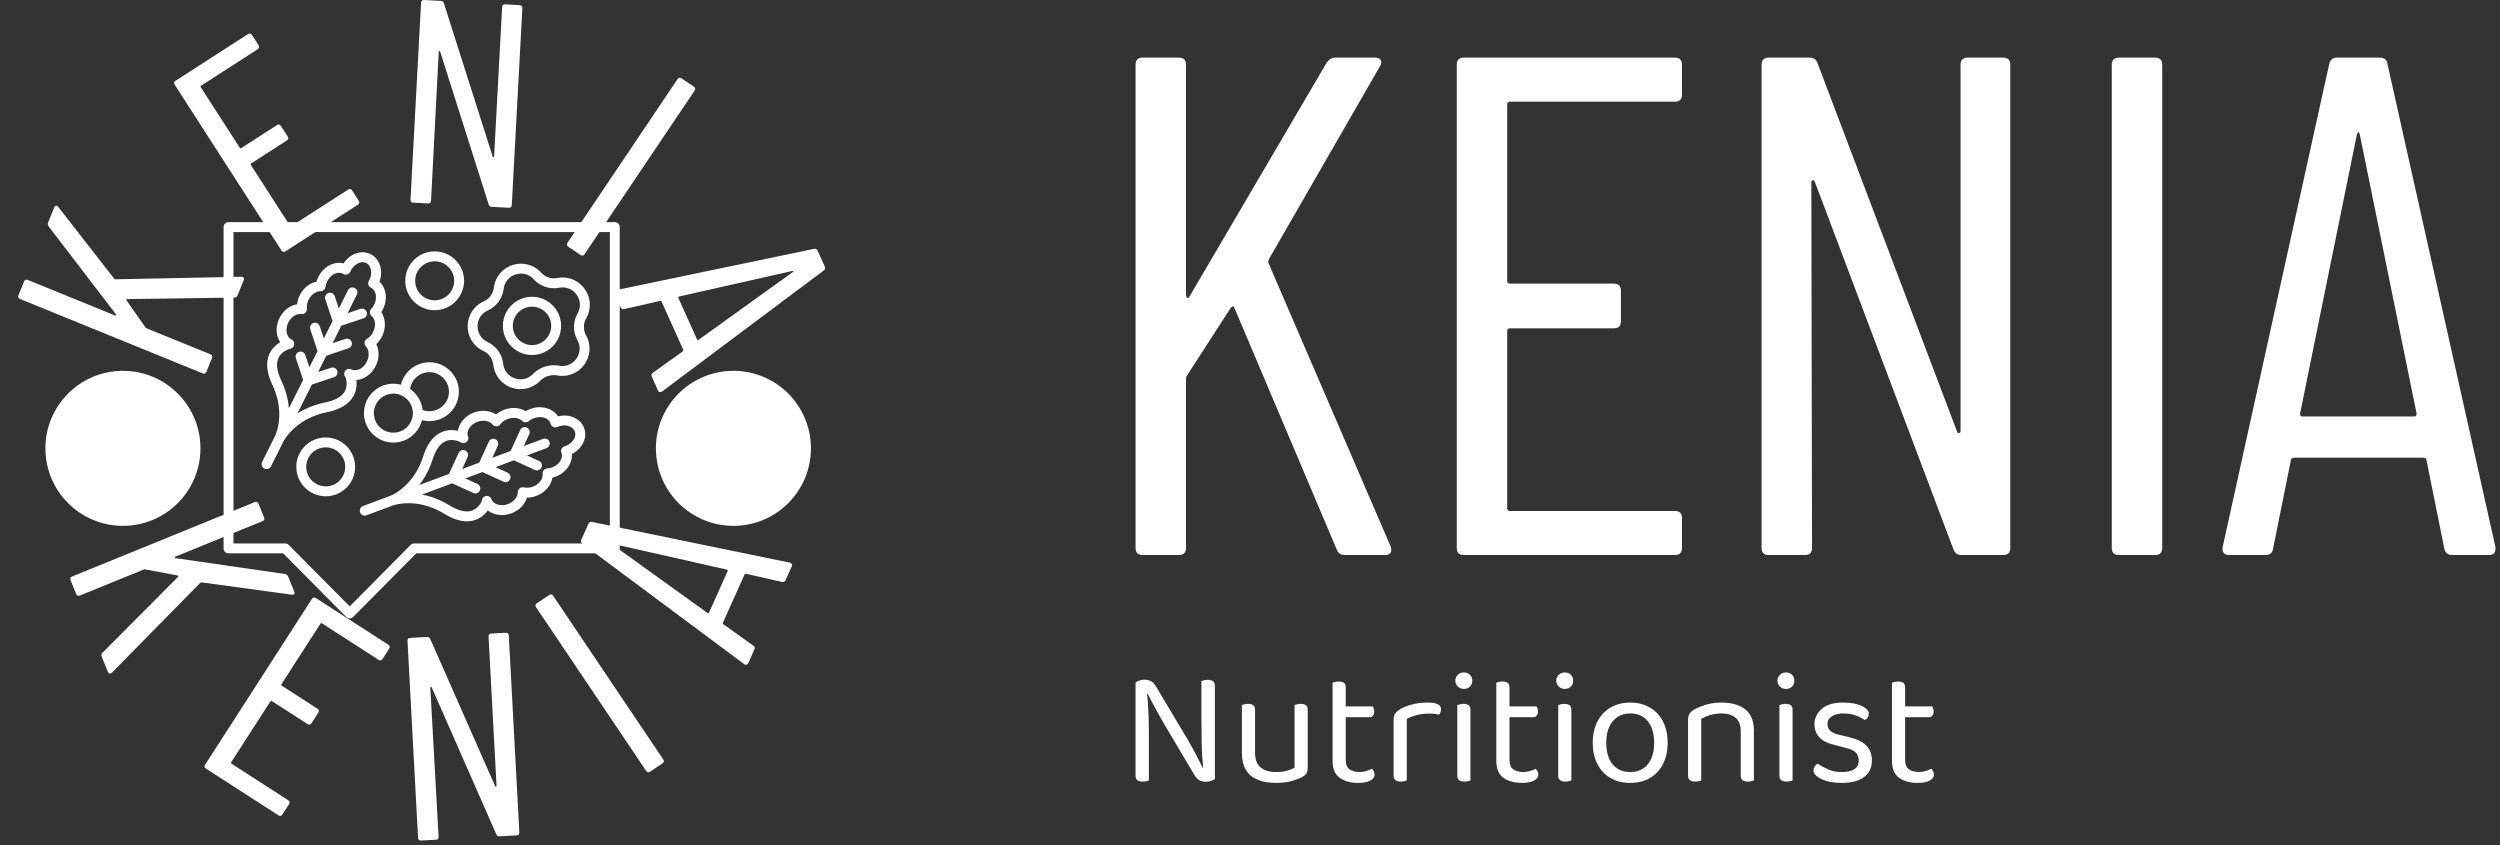 <svg xmlns="http://www.w3.org/2000/svg" version="1.1" xmlns:xlink="http://www.w3.org/1999/xlink" xmlns:svgjs="http://svgjs.dev/svgjs" width="1500" height="507" viewBox="0 0 1500 507"><rect x="0" y="0" width="1500" height="507" fill="#333333" stroke="none"/><g transform="matrix(1,0,0,1,-0.909,-1.346)"><svg viewBox="0 0 396 134" data-background-color="#2a1f4d" preserveAspectRatio="xMidYMid meet" height="507" width="1500" xmlns="http://www.w3.org/2000/svg" xmlns:xlink="http://www.w3.org/1999/xlink"><g id="tight-bounds" transform="matrix(1,0,0,1,0.24,0.356)"><svg viewBox="0 0 395.52 133.289" height="133.289" width="395.52"><g><svg viewBox="0 0 725.324 244.431" height="133.289" width="395.52"><g transform="matrix(1,0,0,1,329.804,16.755)"><svg viewBox="0 0 395.52 210.921" height="210.921" width="395.52"><g id="textblocktransform"><svg viewBox="0 0 395.52 210.921" height="210.921" width="395.52" id="textblock"><g><svg viewBox="0 0 395.52 144.652" height="144.652" width="395.52"><g transform="matrix(1,0,0,1,0,0)"><svg width="395.52" viewBox="3.6 -35 95.69 35" height="144.652" data-palette-color="#ffffff"><path d="M4.1 0Q3.6 0 3.6-0.5L3.6-0.5 3.6-34.5Q3.6-35 4.1-35L4.1-35 6.65-35Q7.15-35 7.15-34.5L7.15-34.5 7.15-18.3Q7.15-18.15 7.25-18.1 7.35-18.05 7.4-18.2L7.4-18.2 17.05-34.65Q17.3-35 17.65-35L17.65-35 20.45-35Q20.75-35 20.85-34.83 20.95-34.65 20.8-34.4L20.8-34.4 13-20.85Q12.9-20.65 12.95-20.55L12.95-20.55 21.55-0.6 21.6-0.4Q21.6 0 21.15 0L21.15 0 18.3 0Q17.9 0 17.75-0.4L17.75-0.4 10.55-17.4Q10.5-17.6 10.3-17.4L10.3-17.4 7.2-12.6Q7.15-12.55 7.15-12.35L7.15-12.35 7.15-0.5Q7.15 0 6.65 0L6.65 0 4.1 0ZM42.05-32.4Q42.05-31.9 41.55-31.9L41.55-31.9 29.95-31.9Q29.75-31.9 29.75-31.7L29.75-31.7 29.75-19.3Q29.75-19.1 29.95-19.1L29.95-19.1 37.25-19.1Q37.75-19.1 37.75-18.6L37.75-18.6 37.75-16.45Q37.75-15.95 37.25-15.95L37.25-15.95 29.95-15.95Q29.75-15.95 29.75-15.75L29.75-15.75 29.75-3.3Q29.75-3.1 29.95-3.1L29.95-3.1 41.55-3.1Q42.05-3.1 42.05-2.6L42.05-2.6 42.05-0.5Q42.05 0 41.55 0L41.55 0 26.7 0Q26.2 0 26.2-0.5L26.2-0.5 26.2-34.5Q26.2-35 26.7-35L26.7-35 41.55-35Q42.05-35 42.05-34.5L42.05-34.5 42.05-32.4ZM61.65-34.5Q61.65-35 62.15-35L62.15-35 64.65-35Q65.15-35 65.15-34.5L65.15-34.5 65.15-0.5Q65.15 0 64.65 0L64.65 0 61.7 0Q61.3 0 61.15-0.4L61.15-0.4 51.4-26.25Q51.34-26.4 51.25-26.38 51.15-26.35 51.15-26.2L51.15-26.2 51.2-0.5Q51.2 0 50.7 0L50.7 0 48.15 0Q47.65 0 47.65-0.5L47.65-0.5 47.65-34.5Q47.65-35 48.15-35L48.15-35 51.05-35Q51.45-35 51.59-34.6L51.59-34.6 61.4-8.7Q61.45-8.55 61.55-8.58 61.65-8.6 61.65-8.75L61.65-8.75 61.65-34.5ZM72.79 0Q72.29 0 72.29-0.5L72.29-0.5 72.29-34.5Q72.29-35 72.79-35L72.79-35 75.34-35Q75.84-35 75.84-34.5L75.84-34.5 75.84-0.5Q75.84 0 75.34 0L75.34 0 72.79 0ZM96.24 0Q95.79 0 95.69-0.45L95.69-0.45 94.44-6.65Q94.44-6.75 94.37-6.8 94.29-6.85 94.19-6.85L94.19-6.85 85.14-6.85Q85.04-6.85 84.97-6.8 84.89-6.75 84.89-6.65L84.89-6.65 83.64-0.45Q83.59 0 83.09 0L83.09 0 80.54 0Q80.29 0 80.17-0.15 80.04-0.3 80.09-0.55L80.09-0.55 87.59-34.55Q87.69-35 88.14-35L88.14-35 91.14-35Q91.64-35 91.69-34.55L91.69-34.55 99.29-0.55 99.29-0.45Q99.29 0 98.84 0L98.84 0 96.24 0ZM85.54-9.95Q85.54-9.75 85.69-9.75L85.69-9.75 93.59-9.75Q93.74-9.75 93.74-9.95L93.74-9.95 89.74-29.6Q89.69-29.75 89.64-29.75 89.59-29.75 89.54-29.6L89.54-29.6 85.54-9.95Z" opacity="1" transform="matrix(1,0,0,1,0,0)" fill="#ffffff" class="wordmark-text-0" data-fill-palette-color="primary" id="text-0"></path></svg></g></svg></g><g transform="matrix(1,0,0,1,0,178.801)"><svg viewBox="0 0 232.21 32.12" height="32.12" width="232.21"><g transform="matrix(1,0,0,1,0,0)"><svg width="232.21" viewBox="4.45 -32.9 242.52 33.55" height="32.12" data-palette-color="#ffffff"><path d="M4.45-1.55L4.45-26.95 7.85-27.25Q8.05-25.7 8.2-23.6 8.35-21.5 8.43-19.28 8.5-17.05 8.5-15.05L8.5-15.05 8.5-0.1Q8.25 0 7.73 0.13 7.2 0.25 6.65 0.25L6.65 0.25Q5.55 0.25 5-0.18 4.45-0.6 4.45-1.55L4.45-1.55ZM28.55-28.85L28.55-3.45 25.1-3.15Q24.6-7.35 24.53-11.73 24.45-16.1 24.45-20.2L24.45-20.2 24.45-30.3Q24.75-30.4 25.25-30.53 25.75-30.65 26.35-30.65L26.35-30.65Q27.45-30.65 28-30.23 28.55-29.8 28.55-28.85L28.55-28.85ZM24.8-4L28.55-4.95 28.55-5.15 28.55-0.55Q28.1-0.2 27.4 0.05 26.7 0.3 25.85 0.3L25.85 0.3Q24.65 0.3 23.8-0.18 22.95-0.65 22.25-1.9L22.25-1.9 12.75-17.9Q12-19.25 11.1-20.88 10.2-22.5 9.4-23.98 8.6-25.45 8.15-26.4L8.15-26.4 4.45-25.45 4.45-29.8Q4.85-30.2 5.58-30.45 6.3-30.7 7.15-30.7L7.15-30.7Q8.35-30.7 9.2-30.23 10.05-29.75 10.75-28.5L10.75-28.5 20.3-12.5Q21.1-11.15 21.98-9.53 22.85-7.9 23.6-6.43 24.35-4.95 24.8-4L24.8-4ZM36.75-8.45L36.75-8.45 36.75-13 40.75-13 40.75-8.65Q40.75-5.45 42.45-4.05 44.15-2.65 47.15-2.65L47.15-2.65Q49.15-2.65 50.55-3.08 51.95-3.5 52.75-3.95L52.75-3.95 52.75-13 56.75-13 56.75-4.1Q56.75-3.05 56.47-2.43 56.2-1.8 55.15-1.2L55.15-1.2Q54.05-0.55 52 0.05 49.95 0.65 47.1 0.65L47.1 0.65Q43.8 0.65 41.47-0.33 39.15-1.3 37.95-3.33 36.75-5.35 36.75-8.45ZM56.75-21.5L56.75-10.4 52.75-10.4 52.75-23Q53-23.1 53.52-23.23 54.05-23.35 54.6-23.35L54.6-23.35Q55.7-23.35 56.22-22.93 56.75-22.5 56.75-21.5L56.75-21.5ZM40.75-21.5L40.75-10.4 36.75-10.4 36.75-23Q37-23.1 37.52-23.23 38.05-23.35 38.65-23.35L38.65-23.35Q39.7-23.35 40.22-22.93 40.75-22.5 40.75-21.5L40.75-21.5ZM64.3-6.05L64.3-13.2 68.3-13.2 68.3-6.3Q68.3-4.3 69.45-3.48 70.59-2.65 72.59-2.65L72.59-2.65Q73.45-2.65 74.5-2.95 75.55-3.25 76.25-3.65L76.25-3.65Q76.55-3.35 76.8-2.9 77.05-2.45 77.05-1.85L77.05-1.85Q77.05-0.75 75.75-0.05 74.45 0.65 72.15 0.65L72.15 0.65Q68.65 0.65 66.47-0.9 64.3-2.45 64.3-6.05L64.3-6.05ZM75.45-19.3L66.34-19.3 66.34-22.6 76.5-22.6Q76.65-22.4 76.8-21.95 76.95-21.5 76.95-21L76.95-21Q76.95-20.2 76.55-19.75 76.15-19.3 75.45-19.3L75.45-19.3ZM68.3-28.35L68.3-11.7 64.3-11.7 64.3-29.8Q64.55-29.9 65.07-30.03 65.59-30.15 66.2-30.15L66.2-30.15Q67.25-30.15 67.77-29.73 68.3-29.3 68.3-28.35L68.3-28.35ZM86.84-18.8L86.84-18.8 86.84-10.9 82.84-10.9 82.84-18.5Q82.84-19.65 83.27-20.33 83.69-21 84.69-21.65L84.69-21.65Q85.99-22.5 88.24-23.13 90.49-23.75 93.24-23.75L93.24-23.75Q97.24-23.75 97.24-21.75L97.24-21.75Q97.24-21.25 97.09-20.83 96.94-20.4 96.69-20.1L96.69-20.1Q96.19-20.2 95.39-20.3 94.59-20.4 93.79-20.4L93.79-20.4Q91.49-20.4 89.74-19.93 87.99-19.45 86.84-18.8ZM82.84-1.55L82.84-13.2 86.84-12.6 86.84-0.1Q86.59 0 86.09 0.13 85.59 0.25 84.99 0.25L84.99 0.25Q83.94 0.25 83.39-0.18 82.84-0.6 82.84-1.55L82.84-1.55ZM101.59-30.4L101.59-30.4Q101.59-31.45 102.34-32.18 103.09-32.9 104.19-32.9L104.19-32.9Q105.34-32.9 106.04-32.18 106.74-31.45 106.74-30.4L106.74-30.4Q106.74-29.35 106.04-28.63 105.34-27.9 104.19-27.9L104.19-27.9Q103.09-27.9 102.34-28.63 101.59-29.35 101.59-30.4ZM102.19-1.55L102.19-13.2 106.19-13.2 106.19-0.1Q105.94 0 105.44 0.13 104.94 0.25 104.34 0.25L104.34 0.25Q103.29 0.25 102.74-0.18 102.19-0.6 102.19-1.55L102.19-1.55ZM106.19-21.5L106.19-11.25 102.19-11.25 102.19-23Q102.44-23.1 102.97-23.23 103.49-23.35 104.09-23.35L104.09-23.35Q105.14-23.35 105.66-22.93 106.19-22.5 106.19-21.5L106.19-21.5ZM114.04-6.05L114.04-13.2 118.04-13.2 118.04-6.3Q118.04-4.3 119.19-3.48 120.34-2.65 122.34-2.65L122.34-2.65Q123.19-2.65 124.24-2.95 125.29-3.25 125.99-3.65L125.99-3.65Q126.29-3.35 126.54-2.9 126.79-2.45 126.79-1.85L126.79-1.85Q126.79-0.75 125.49-0.05 124.19 0.65 121.89 0.65L121.89 0.65Q118.39 0.65 116.21-0.9 114.04-2.45 114.04-6.05L114.04-6.05ZM125.19-19.3L116.09-19.3 116.09-22.6 126.24-22.6Q126.39-22.4 126.54-21.95 126.69-21.5 126.69-21L126.69-21Q126.69-20.2 126.29-19.75 125.89-19.3 125.19-19.3L125.19-19.3ZM118.04-28.35L118.04-11.7 114.04-11.7 114.04-29.8Q114.29-29.9 114.81-30.03 115.34-30.15 115.94-30.15L115.94-30.15Q116.99-30.15 117.51-29.73 118.04-29.3 118.04-28.35L118.04-28.35ZM132.24-30.4L132.24-30.4Q132.24-31.45 132.99-32.18 133.74-32.9 134.84-32.9L134.84-32.9Q135.99-32.9 136.69-32.18 137.39-31.45 137.39-30.4L137.39-30.4Q137.39-29.35 136.69-28.63 135.99-27.9 134.84-27.9L134.84-27.9Q133.74-27.9 132.99-28.63 132.24-29.35 132.24-30.4ZM132.84-1.55L132.84-13.2 136.84-13.2 136.84-0.1Q136.59 0 136.09 0.13 135.59 0.25 134.99 0.25L134.99 0.25Q133.94 0.25 133.39-0.18 132.84-0.6 132.84-1.55L132.84-1.55ZM136.84-21.5L136.84-11.25 132.84-11.25 132.84-23Q133.09-23.1 133.61-23.23 134.14-23.35 134.74-23.35L134.74-23.35Q135.78-23.35 136.31-22.93 136.84-22.5 136.84-21.5L136.84-21.5ZM166.08-11.55L166.08-11.55Q166.08-7.85 164.68-5.1 163.28-2.35 160.73-0.85 158.18 0.65 154.73 0.65L154.73 0.65Q151.28 0.65 148.71-0.85 146.13-2.35 144.73-5.1 143.33-7.85 143.33-11.55L143.33-11.55Q143.33-15.3 144.76-18.03 146.18-20.75 148.76-22.25 151.33-23.75 154.73-23.75L154.73-23.75Q158.13-23.75 160.68-22.25 163.23-20.75 164.66-18.03 166.08-15.3 166.08-11.55ZM154.73-20.45L154.73-20.45Q151.38-20.45 149.41-18.07 147.43-15.7 147.43-11.55L147.43-11.55Q147.43-7.35 149.36-5 151.28-2.65 154.73-2.65L154.73-2.65Q158.13-2.65 160.06-5.03 161.98-7.4 161.98-11.55L161.98-11.55Q161.98-15.7 160.06-18.07 158.13-20.45 154.73-20.45ZM192.28-15.25L192.28-15.25 192.28-10.15 188.28-10.15 188.28-15.05Q188.28-17.85 186.71-19.15 185.13-20.45 182.48-20.45L182.48-20.45Q180.48-20.45 178.93-19.95 177.38-19.45 176.28-18.8L176.28-18.8 176.28-10.15 172.28-10.15 172.28-18.6Q172.28-19.65 172.71-20.33 173.13-21 174.18-21.65L174.18-21.65Q175.48-22.4 177.63-23.08 179.78-23.75 182.48-23.75L182.48-23.75Q187.03-23.75 189.66-21.68 192.28-19.6 192.28-15.25ZM172.28-1.55L172.28-12.9 176.28-12.9 176.28-0.1Q176.03 0 175.53 0.13 175.03 0.25 174.43 0.25L174.43 0.25Q173.38 0.25 172.83-0.18 172.28-0.6 172.28-1.55L172.28-1.55ZM188.28-1.55L188.28-12.9 192.28-12.9 192.28-0.1Q192.03 0 191.51 0.13 190.98 0.25 190.43 0.25L190.43 0.25Q189.33 0.25 188.81-0.18 188.28-0.6 188.28-1.55L188.28-1.55ZM199.43-30.4L199.43-30.4Q199.43-31.45 200.18-32.18 200.93-32.9 202.03-32.9L202.03-32.9Q203.18-32.9 203.88-32.18 204.58-31.45 204.58-30.4L204.58-30.4Q204.58-29.35 203.88-28.63 203.18-27.9 202.03-27.9L202.03-27.9Q200.93-27.9 200.18-28.63 199.43-29.35 199.43-30.4ZM200.03-1.55L200.03-13.2 204.03-13.2 204.03-0.1Q203.78 0 203.28 0.13 202.78 0.25 202.18 0.25L202.18 0.25Q201.13 0.25 200.58-0.18 200.03-0.6 200.03-1.55L200.03-1.55ZM204.03-21.5L204.03-11.25 200.03-11.25 200.03-23Q200.28-23.1 200.8-23.23 201.33-23.35 201.93-23.35L201.93-23.35Q202.98-23.35 203.5-22.93 204.03-22.5 204.03-21.5L204.03-21.5ZM228.13-6.15L228.13-6.15Q228.13-2.95 225.78-1.15 223.43 0.65 218.98 0.65L218.98 0.65Q215.18 0.65 212.78-0.53 210.38-1.7 210.38-3.1L210.38-3.1Q210.38-3.7 210.7-4.28 211.03-4.85 211.68-5.2L211.68-5.2Q213.03-4.25 214.83-3.45 216.63-2.65 218.93-2.65L218.93-2.65Q224.13-2.65 224.13-6.15L224.13-6.15Q224.13-7.6 223.25-8.53 222.38-9.45 220.68-9.85L220.68-9.85 216.53-10.95Q213.48-11.7 212.08-13.28 210.68-14.85 210.68-17.2L210.68-17.2Q210.68-19.85 212.83-21.8 214.98-23.75 219.38-23.75L219.38-23.75Q221.73-23.75 223.48-23.28 225.23-22.8 226.2-22.03 227.18-21.25 227.18-20.35L227.18-20.35Q227.18-19.7 226.85-19.2 226.53-18.7 225.98-18.45L225.98-18.45Q225.38-18.85 224.45-19.33 223.53-19.8 222.28-20.13 221.03-20.45 219.53-20.45L219.53-20.45Q217.33-20.45 215.98-19.6 214.63-18.75 214.63-17.2L214.63-17.2Q214.63-16.1 215.4-15.28 216.18-14.45 217.88-14.05L217.88-14.05 221.33-13.2Q224.73-12.4 226.43-10.68 228.13-8.95 228.13-6.15ZM234.22-6.05L234.22-13.2 238.22-13.2 238.22-6.3Q238.22-4.3 239.37-3.48 240.52-2.65 242.52-2.65L242.52-2.65Q243.37-2.65 244.42-2.95 245.47-3.25 246.17-3.65L246.17-3.65Q246.47-3.35 246.72-2.9 246.97-2.45 246.97-1.85L246.97-1.85Q246.97-0.75 245.67-0.05 244.37 0.65 242.07 0.65L242.07 0.65Q238.57 0.65 236.4-0.9 234.22-2.45 234.22-6.05L234.22-6.05ZM245.37-19.3L236.27-19.3 236.27-22.6 246.42-22.6Q246.57-22.4 246.72-21.95 246.87-21.5 246.87-21L246.87-21Q246.87-20.2 246.47-19.75 246.07-19.3 245.37-19.3L245.37-19.3ZM238.22-28.35L238.22-11.7 234.22-11.7 234.22-29.8Q234.47-29.9 235-30.03 235.52-30.15 236.12-30.15L236.12-30.15Q237.17-30.15 237.7-29.73 238.22-29.3 238.22-28.35L238.22-28.35Z" opacity="1" transform="matrix(1,0,0,1,0,0)" fill="#ffffff" class="slogan-text-1" data-fill-palette-color="secondary" id="text-1"></path></svg></g></svg></g></svg></g></svg></g><g><svg viewBox="0 0 244.431 244.431" height="244.431" width="244.431"><g><svg viewBox="0 0 244.431 244.431" height="244.431" width="244.431"><g transform="matrix(1,0,0,1,64.609,64.603)"><svg viewBox="0 0 115.213 115.226" height="115.226" width="115.213"><g><svg xmlns="http://www.w3.org/2000/svg" xmlns:xlink="http://www.w3.org/1999/xlink" version="1.1" x="0" y="0" viewBox="10.129 10 79.991 80" style="enable-background:new 0 0 100 100;" xml:space="preserve" height="115.226" width="115.213" class="icon-dxe-0" data-fill-palette-color="accent" id="dxe-0"><path d="M18.362 59.741A1 1 0 0 0 19.704 59.293L22.149 54.403C22.163 54.376 22.187 54.332 22.217 54.27 22.585 53.592 24.976 49.615 31.038 48.364 33.764 47.802 35.583 46.65 36.446 44.94 36.998 43.848 37.039 42.742 36.93 41.879 38.47 41.762 40.004 40.727 40.834 39.067 41.58 37.575 41.603 35.909 40.955 34.622A5.5 5.5 0 0 0 42.117 33.061C42.95 31.393 42.86 29.478 41.965 28.158 42.091 27.969 42.206 27.771 42.308 27.568 43.313 25.557 42.966 23.269 41.591 22.012 41.945 21.059 42.026 20.047 41.814 19.109 41.543 17.911 40.837 16.971 39.825 16.465 38.811 15.958 37.636 15.957 36.516 16.459 35.655 16.846 34.906 17.499 34.358 18.332 33.525 18.117 32.626 18.205 31.759 18.593 30.707 19.066 29.822 19.937 29.267 21.045A5.5 5.5 0 0 0 28.888 22.018C27.504 22.305 26.234 23.315 25.513 24.757A5.5 5.5 0 0 0 24.966 26.585C23.525 26.816 22.181 27.837 21.42 29.357 20.572 31.053 20.687 32.947 21.568 34.253 20.825 34.686 19.992 35.375 19.463 36.445 18.613 38.161 18.783 40.308 19.968 42.826 22.508 48.224 20.921 52.318 20.485 53.256L20.416 53.396 20.365 53.498 17.915 58.397A1 1 0 0 0 18.362 59.741M21.248 37.352C21.934 35.947 23.588 35.556 23.599 35.553A1 1 0 0 0 23.837 33.68C22.805 33.163 22.523 31.626 23.21 30.254 23.775 29.124 24.85 28.43 25.824 28.552A1 1 0 0 0 26.949 27.462 3.3 3.3 0 0 1 27.303 25.654C27.818 24.625 28.777 23.937 29.694 23.937H29.72A1 1 0 0 0 30.712 23.063C30.761 22.679 30.877 22.302 31.057 21.943 31.406 21.245 31.947 20.704 32.578 20.421 33.142 20.169 33.709 20.159 34.168 20.388 34.207 20.408 34.242 20.431 34.286 20.458 34.533 20.608 34.842 20.623 35.12 20.538 35.397 20.45 35.631 20.226 35.745 19.959L35.812 19.81C36.161 19.112 36.701 18.571 37.333 18.288 37.896 18.035 38.462 18.024 38.929 18.258 39.394 18.49 39.725 18.95 39.861 19.553 40.013 20.229 39.905 20.985 39.556 21.683L39.46 21.856A1 1 0 0 0 39.832 23.221C39.857 23.236 39.883 23.248 39.911 23.261 40.927 23.787 41.2 25.314 40.518 26.677A3.5 3.5 0 0 1 39.936 27.512 0.997 0.997 0 0 0 40.017 28.954C40.796 29.62 40.926 30.973 40.328 32.17A3.3 3.3 0 0 1 39.082 33.544 0.998 0.998 0 0 0 38.864 35.086C39.526 35.793 39.6 37.064 39.044 38.176 38.358 39.549 36.962 40.246 35.927 39.729A1 1 0 0 0 34.764 41.322C34.922 41.802 35.202 42.968 34.66 44.041 34.086 45.179 32.731 45.975 30.633 46.407 28.333 46.882 26.491 47.704 25.039 48.624L27.955 42.794 32.427 41.304A1 1 0 1 0 31.795 39.407L29.219 40.265 30.867 36.97 35.339 35.48A1 1 0 1 0 34.707 33.583L32.131 34.441 33.898 30.908 38.37 29.418A1 1 0 1 0 37.738 27.521L35.163 28.379 37.035 24.635A1 1 0 1 0 35.246 23.741L33.399 27.433 32.566 24.934A1 1 0 1 0 30.668 25.567L32.133 29.963 30.367 33.494 29.534 30.995A0.999 0.999 0 1 0 27.637 31.628L29.102 36.024 27.455 39.318 26.622 36.819A1 1 0 1 0 24.724 37.452L26.189 41.848 23.319 47.587C23.18 45.924 22.739 44.026 21.775 41.978 20.87 40.048 20.692 38.492 21.248 37.352" fill="#ffffff" data-fill-palette-color="accent"></path><path d="M54.401 52.303C52.609 52.979 51.271 54.665 50.421 57.315 48.589 63.028 44.602 64.93 43.673 65.304L43.569 65.343C43.502 65.366 43.459 65.383 43.444 65.389L43.437 65.392 38.306 67.306 38.304 67.307A1 1 0 1 0 39.004 69.18L44.144 67.264 44.278 67.215C45.066 66.946 49.465 65.696 54.747 68.911 56.381 69.905 57.892 70.404 59.26 70.404 59.883 70.404 60.476 70.3 61.038 70.093 62.183 69.671 62.966 68.894 63.475 68.189 63.842 68.484 64.273 68.719 64.756 68.883 65.848 69.258 67.089 69.222 68.252 68.787 69.814 68.205 70.967 67.001 71.37 65.618H71.379C72.016 65.618 72.661 65.501 73.285 65.267 75.032 64.616 76.271 63.153 76.516 61.578A6 6 0 0 0 77.169 61.38C78.332 60.946 79.292 60.159 79.873 59.163 80.314 58.408 80.503 57.598 80.437 56.823 81.344 56.367 82.09 55.683 82.574 54.854 83.194 53.793 83.317 52.625 82.922 51.564 82.526 50.503 81.668 49.701 80.505 49.305 79.61 48.999 78.616 48.966 77.647 49.204 76.596 47.57 74.265 46.901 72.074 47.718A5.5 5.5 0 0 0 71.135 48.171C69.926 47.437 68.308 47.311 66.799 47.873A5.5 5.5 0 0 0 65.153 48.837C63.94 48.025 62.261 47.854 60.668 48.449 58.891 49.112 57.685 50.575 57.439 52.132 56.599 51.943 55.52 51.881 54.401 52.303M59.191 54.377C59.517 54.106 59.636 53.657 59.488 53.259 59.085 52.178 59.926 50.862 61.364 50.325 62.548 49.884 63.813 50.104 64.438 50.861 64.633 51.096 64.938 51.21 65.229 51.224A1 1 0 0 0 66.005 50.829C66.37 50.35 66.885 49.975 67.496 49.748 68.579 49.347 69.759 49.499 70.429 50.134A1 1 0 0 0 71.757 50.177 3.5 3.5 0 0 1 72.772 49.593C74.211 49.055 75.709 49.5 76.111 50.581L76.148 50.709A1.01 1.01 0 0 0 77.532 51.349C77.589 51.324 77.646 51.298 77.708 51.275 78.438 51.003 79.202 50.976 79.859 51.199 80.443 51.398 80.865 51.776 81.047 52.264 81.229 52.751 81.157 53.314 80.846 53.847 80.497 54.445 79.902 54.925 79.168 55.198L78.977 55.26A1 1 0 0 0 78.345 56.573C78.527 57.06 78.456 57.623 78.145 58.156 77.795 58.754 77.201 59.233 76.469 59.507 76.152 59.625 75.818 59.697 75.475 59.72A1.003 1.003 0 0 0 74.548 60.831C74.662 61.832 73.818 62.935 72.584 63.394A3.3 3.3 0 0 1 70.735 63.551 1.002 1.002 0 0 0 69.524 64.53C69.526 65.499 68.714 66.479 67.55 66.914 66.818 67.186 66.054 67.213 65.399 66.99 64.815 66.791 64.393 66.413 64.211 65.925A1.001 1.001 0 0 0 62.274 66.296C62.059 66.76 61.464 67.811 60.328 68.222 59.134 68.654 57.606 68.311 55.784 67.201 53.778 65.98 51.87 65.327 50.181 65.01L56.288 62.733 60.576 64.691A1 1 0 0 0 61.407 62.873L58.937 61.745 62.389 60.458 66.676 62.417A1 1 0 0 0 67.507 60.599L65.037 59.471 68.737 58.091 73.025 60.049A1 1 0 0 0 73.856 58.231L71.386 57.103 75.309 55.64A1 1 0 1 0 74.609 53.767L70.74 55.21 71.835 52.813A1 1 0 1 0 70.016 51.983L68.091 56.198 64.391 57.578 65.485 55.182A1 1 0 1 0 63.666 54.352L61.741 58.566 58.29 59.853 59.385 57.456A1 1 0 1 0 57.566 56.626L55.641 60.841 49.629 63.083C50.662 61.771 51.632 60.083 52.324 57.927 52.975 55.897 53.906 54.636 55.09 54.181 56.551 53.621 58.027 54.463 58.036 54.468 58.402 54.685 58.864 54.649 59.191 54.377" fill="#ffffff" data-fill-palette-color="accent"></path><path d="M38.502 49.155C38.661 50.733 39.425 52.155 40.653 53.158A5.9 5.9 0 0 0 45.004 54.468C46.582 54.31 48.004 53.546 49.007 52.318A5.9 5.9 0 0 0 50.173 49.97 5.9 5.9 0 0 0 52.288 50.141C53.866 49.982 55.288 49.218 56.291 47.99A5.9 5.9 0 0 0 57.601 43.639C57.273 40.382 54.357 38.003 51.099 38.325A5.9 5.9 0 0 0 45.942 42.827 5.9 5.9 0 0 0 43.816 42.654 5.94 5.94 0 0 0 38.502 49.155M47.792 43.682A3.924 3.924 0 0 1 51.298 40.315C53.447 40.092 55.393 41.678 55.61 43.839 55.715 44.885 55.407 45.909 54.742 46.724S53.134 48.045 52.087 48.151A3.9 3.9 0 0 1 50.312 47.922 6 6 0 0 0 50.108 46.924C50.092 46.869 50.079 46.813 50.062 46.758A6 6 0 0 0 49.689 45.863 6 6 0 0 0 48.919 44.713 6 6 0 0 0 48.209 44.007C48.193 43.994 48.181 43.976 48.165 43.963 48.079 43.893 47.988 43.832 47.9 43.767 47.864 43.739 47.83 43.708 47.792 43.682M44.015 44.643A3.9 3.9 0 0 1 46.301 45.109C46.351 45.136 46.396 45.169 46.444 45.198A4 4 0 0 1 47.425 46.032C47.453 46.066 47.477 46.102 47.504 46.137A4 4 0 0 1 47.821 46.608C47.847 46.653 47.875 46.696 47.899 46.742 47.998 46.932 48.079 47.131 48.146 47.336 48.163 47.388 48.177 47.44 48.192 47.493 48.253 47.712 48.304 47.935 48.327 48.166 48.432 49.213 48.124 50.237 47.459 51.052S45.851 52.373 44.804 52.478A3.9 3.9 0 0 1 41.918 51.61 3.9 3.9 0 0 1 40.492 48.955 3.94 3.94 0 0 1 44.015 44.643" fill="#ffffff" data-fill-palette-color="accent"></path><path d="M52.749 27.779C56.023 27.779 58.687 25.116 58.687 21.841S56.023 15.903 52.749 15.903 46.811 18.566 46.811 21.841 49.475 27.779 52.749 27.779M52.749 17.904C54.92 17.904 56.687 19.671 56.687 21.842S54.92 25.78 52.749 25.78 48.811 24.013 48.811 21.842 50.578 17.904 52.749 17.904" fill="#ffffff" data-fill-palette-color="accent"></path><path d="M30.752 53.473C27.478 53.473 24.814 56.136 24.814 59.411S27.478 65.349 30.752 65.349 36.69 62.686 36.69 59.411 34.026 53.473 30.752 53.473M30.752 63.348C28.581 63.348 26.814 61.581 26.814 59.41S28.581 55.472 30.752 55.472 34.69 57.239 34.69 59.41 32.923 63.348 30.752 63.348" fill="#ffffff" data-fill-palette-color="accent"></path><path d="M62.458 35.951L62.676 36.06A3.52 3.52 0 0 1 64.581 38.719L64.614 38.959A5.48 5.48 0 0 0 68.337 43.434 5.48 5.48 0 0 0 73.998 42.075 3.98 3.98 0 0 1 77.526 40.954 5.48 5.48 0 0 0 82.932 38.796 5.48 5.48 0 0 0 83.39 32.994L83.278 32.775A3.52 3.52 0 0 1 83.299 29.505L83.414 29.29A5.48 5.48 0 0 0 83.032 23.481 5.49 5.49 0 0 0 77.657 21.252L77.413 21.292A3.51 3.51 0 0 1 74.311 20.262L74.142 20.086A5.49 5.49 0 0 0 68.5 18.653 5.48 5.48 0 0 0 64.718 23.08L64.681 23.321A3.51 3.51 0 0 1 62.743 25.953L62.523 26.06A5.48 5.48 0 0 0 59.418 30.984 5.48 5.48 0 0 0 62.458 35.951M63.395 27.863L63.615 27.756A5.51 5.51 0 0 0 66.658 23.625L66.695 23.384A3.45 3.45 0 0 1 69.105 20.563 3.6 3.6 0 0 1 70.199 20.391C71.129 20.391 72.017 20.766 72.699 21.476L72.869 21.652A5.52 5.52 0 0 0 77.736 23.269L77.979 23.229A3.45 3.45 0 0 1 81.406 24.649 3.45 3.45 0 0 1 81.65 28.351L81.535 28.566A5.51 5.51 0 0 0 81.501 33.695L81.613 33.914A3.45 3.45 0 0 1 81.321 37.612 3.45 3.45 0 0 1 77.876 38.987 5.96 5.96 0 0 0 72.574 40.672 3.44 3.44 0 0 1 68.967 41.537 3.45 3.45 0 0 1 66.594 38.684L66.561 38.444A5.52 5.52 0 0 0 63.572 34.274L63.354 34.165A3.45 3.45 0 0 1 61.416 31.001 3.45 3.45 0 0 1 63.395 27.863" fill="#ffffff" data-fill-palette-color="accent"></path><path d="M72.408 36.818A5.878 5.878 0 0 0 77.999 29.168C77.524 27.673 76.495 26.452 75.103 25.731S72.121 24.875 70.625 25.349A5.84 5.84 0 0 0 67.188 28.245 5.83 5.83 0 0 0 66.806 32.723 5.88 5.88 0 0 0 72.408 36.818M68.965 29.165A3.85 3.85 0 0 1 71.232 27.256 3.85 3.85 0 0 1 74.184 27.507 3.85 3.85 0 0 1 76.094 29.774 3.876 3.876 0 0 1 73.577 34.636 3.88 3.88 0 0 1 68.714 32.118 3.84 3.84 0 0 1 68.965 29.165" fill="#ffffff" data-fill-palette-color="accent"></path><path d="M89.121 10H11.129A1 1 0 0 0 10.129 11V75.874A1 1 0 0 0 11.129 76.874H22.159L34.882 89.704A1 1 0 0 0 36.302 89.704L49.025 76.874H89.12A1 1 0 0 0 90.12 75.874V11A1 1 0 0 0 89.121 10M88.121 74.874H48.609A1 1 0 0 0 47.899 75.17L35.592 87.58 23.286 75.17A1 1 0 0 0 22.576 74.874H12.129V12H88.12z" fill="#ffffff" data-fill-palette-color="accent"></path></svg></g></svg></g><g id="text-0"><path d="M59.617 108.117c-0.211 0.519-0.577 0.673-1.096 0.462v0l-53.097-21.624c-0.519-0.211-0.673-0.577-0.462-1.097v0l1.623-3.983c0.211-0.519 0.577-0.673 1.096-0.462v0l25.299 10.304c0.155 0.063 0.281 0.052 0.379-0.034 0.095-0.08 0.073-0.179-0.066-0.298v0l-19.548-25.528c-0.257-0.411-0.312-0.798-0.164-1.162v0l1.779-4.369c0.126-0.31 0.304-0.482 0.533-0.513 0.22-0.029 0.43 0.088 0.63 0.35v0l16.196 20.791c0.165 0.193 0.312 0.284 0.442 0.273v0l36.614-0.744 0.346 0.047c0.418 0.17 0.531 0.491 0.339 0.963v0l-1.812 4.449c-0.17 0.418-0.496 0.619-0.977 0.604v0l-31.123 0.434c-0.231-0.031-0.283 0.097-0.157 0.385v0l5.521 7.895c0.032 0.076 0.152 0.156 0.361 0.241v0l18.505 7.536c0.519 0.211 0.673 0.577 0.461 1.096v0z" fill="#ffffff" data-fill-palette-color="accent"></path><path d="M74.785 13.15c0.304 0.471 0.217 0.861-0.26 1.168v0l-16.439 10.589c-0.19 0.122-0.223 0.278-0.102 0.468v0l11.323 17.577c0.119 0.184 0.273 0.215 0.462 0.094v0l10.345-6.664c0.477-0.307 0.869-0.222 1.176 0.254v0l1.963 3.048c0.304 0.471 0.217 0.861-0.26 1.168v0l-10.345 6.663c-0.19 0.122-0.223 0.278-0.101 0.468v0l11.364 17.642c0.122 0.19 0.278 0.223 0.468 0.101v0l16.44-10.589c0.477-0.307 0.867-0.225 1.17 0.246v0l1.921 2.983c0.304 0.471 0.217 0.861-0.26 1.167v0l-21.047 13.558c-0.471 0.304-0.859 0.22-1.162-0.252v0l-31.046-48.198c-0.304-0.471-0.22-0.859 0.251-1.162v0l21.048-13.557c0.477-0.307 0.867-0.225 1.17 0.246v0z" fill="#ffffff" data-fill-palette-color="accent"></path><path d="M145.608 2.061c0.03-0.56 0.325-0.825 0.885-0.795v0l4.208 0.226c0.56 0.03 0.825 0.325 0.795 0.884v0l-3.07 57.25c-0.03 0.56-0.325 0.825-0.884 0.794v0l-4.962-0.266c-0.45-0.024-0.747-0.266-0.89-0.725v0l-14.086-44.404c-0.049-0.17-0.129-0.242-0.24-0.216-0.117 0.02-0.18 0.113-0.189 0.281v0l-2.233 43.277c-0.03 0.56-0.325 0.825-0.885 0.794v0l-4.295-0.23c-0.56-0.03-0.825-0.325-0.795-0.885v0l3.069-57.249c0.03-0.56 0.325-0.825 0.885-0.795v0l4.884 0.262c0.45 0.024 0.747 0.266 0.891 0.726v0l14.158 44.484c0.049 0.177 0.128 0.252 0.24 0.226 0.117-0.02 0.18-0.113 0.189-0.28v0z" fill="#ffffff" data-fill-palette-color="accent"></path><path d="M164.849 71.751c-0.465-0.313-0.541-0.702-0.228-1.168v0l31.999-47.57c0.313-0.465 0.702-0.541 1.168-0.228v0l3.569 2.401c0.465 0.313 0.541 0.702 0.228 1.167v0l-31.999 47.57c-0.313 0.465-0.702 0.541-1.167 0.229v0z" fill="#ffffff" data-fill-palette-color="accent"></path><path d="M189.147 109.558c-0.206-0.458-0.104-0.844 0.307-1.156v0l8.675-6.212c0.1-0.045 0.159-0.117 0.177-0.218 0.019-0.1 0.005-0.2-0.039-0.3v0l-6.261-13.92c-0.045-0.1-0.111-0.176-0.198-0.229-0.087-0.053-0.181-0.056-0.281-0.011v0l-10.403 2.368c-0.482 0.153-0.838-0.026-1.068-0.537v0l-1.765-3.923c-0.116-0.259-0.127-0.487-0.032-0.685 0.097-0.192 0.286-0.323 0.565-0.392v0l57.468-11.973c0.509-0.109 0.868 0.069 1.077 0.533v0l2.074 4.611c0.23 0.511 0.125 0.898-0.316 1.16v0l-47.024 35.193-0.159 0.071c-0.458 0.206-0.791 0.08-0.996-0.378v0zM197.053 86.224c-0.206 0.093-0.274 0.215-0.206 0.368v0l5.464 12.148c0.069 0.153 0.206 0.183 0.412 0.091v0l27.448-19.733c0.129-0.122 0.182-0.209 0.158-0.262-0.024-0.053-0.123-0.068-0.297-0.047v0z" fill="#ffffff" data-fill-palette-color="accent"></path><path d="M20.11 168.736c-0.211-0.519-0.058-0.885 0.461-1.096v0l53.097-21.624c0.519-0.211 0.885-0.058 1.096 0.461v0l1.623 3.984c0.211 0.519 0.058 0.885-0.462 1.096v0l-25.299 10.304c-0.155 0.063-0.238 0.159-0.248 0.289-0.012 0.123 0.073 0.179 0.256 0.167v0l31.82 4.606c0.471 0.114 0.781 0.354 0.929 0.718v0l1.78 4.369c0.126 0.31 0.119 0.557-0.023 0.739-0.138 0.174-0.369 0.237-0.695 0.19v0l-26.113-3.56c-0.253-0.022-0.419 0.014-0.498 0.109v0l-25.686 26.116-0.28 0.209c-0.418 0.17-0.723 0.019-0.915-0.452v0l-1.812-4.45c-0.17-0.418-0.078-0.789 0.276-1.114v0l21.965-22.055c0.189-0.133 0.137-0.261-0.157-0.385v0l-9.465-1.792c-0.076-0.032-0.218-0.005-0.427 0.08v0l-18.505 7.536c-0.519 0.211-0.885 0.058-1.096-0.461v0z" fill="#ffffff" data-fill-palette-color="accent"></path><path d="M110.846 191.63c-0.304 0.471-0.694 0.553-1.171 0.247v0l-16.439-10.59c-0.19-0.122-0.345-0.088-0.468 0.101v0l-11.322 17.578c-0.119 0.184-0.083 0.337 0.106 0.459v0l10.345 6.664c0.477 0.307 0.562 0.699 0.255 1.176v0l-1.963 3.047c-0.304 0.471-0.694 0.553-1.171 0.246v0l-10.345-6.663c-0.19-0.122-0.345-0.088-0.467 0.101v0l-11.365 17.642c-0.122 0.19-0.088 0.345 0.102 0.468v0l16.439 10.59c0.477 0.307 0.563 0.696 0.26 1.167v0l-1.921 2.983c-0.304 0.471-0.694 0.553-1.171 0.246v0l-21.047-13.558c-0.471-0.304-0.555-0.691-0.252-1.162v0l31.047-48.198c0.304-0.471 0.691-0.555 1.162-0.251v0l21.047 13.557c0.477 0.307 0.563 0.696 0.26 1.168v0z" fill="#ffffff" data-fill-palette-color="accent"></path><path d="M141.663 185.121c-0.03-0.56 0.235-0.855 0.794-0.884v0l4.209-0.226c0.56-0.03 0.855 0.235 0.885 0.795v0l3.069 57.249c0.03 0.56-0.235 0.855-0.795 0.885v0l-4.961 0.266c-0.45 0.024-0.771-0.185-0.963-0.626v0l-18.752-42.643c-0.067-0.164-0.154-0.231-0.263-0.199-0.114 0.038-0.167 0.141-0.157 0.308v0l2.406 43.268c0.03 0.56-0.235 0.855-0.794 0.885v0l-4.296 0.23c-0.56 0.03-0.855-0.235-0.885-0.795v0l-3.069-57.249c-0.03-0.56 0.235-0.855 0.795-0.885v0l4.884-0.261c0.45-0.024 0.771 0.185 0.963 0.626v0l18.834 42.716c0.067 0.171 0.158 0.237 0.272 0.198 0.108-0.032 0.158-0.131 0.148-0.298v0z" fill="#ffffff" data-fill-palette-color="accent"></path><path d="M188.659 224.408c-0.465 0.313-0.854 0.237-1.168-0.228v0l-31.999-47.571c-0.313-0.465-0.237-0.854 0.229-1.167v0l3.569-2.401c0.465-0.313 0.854-0.237 1.167 0.229v0l31.999 47.57c0.313 0.465 0.237 0.854-0.228 1.167v0z" fill="#ffffff" data-fill-palette-color="accent"></path><path d="M228.051 168.704c-0.206 0.458-0.562 0.637-1.068 0.537v0l-10.403-2.368c-0.1-0.045-0.193-0.041-0.281 0.011-0.087 0.053-0.153 0.129-0.198 0.229v0l-6.261 13.92c-0.045 0.1-0.058 0.2-0.04 0.3 0.019 0.1 0.078 0.173 0.178 0.218v0l8.674 6.212c0.435 0.259 0.537 0.644 0.307 1.156v0l-1.764 3.923c-0.116 0.259-0.28 0.418-0.491 0.478-0.208 0.055-0.431 0-0.669-0.163v0l-47.096-35.056c-0.413-0.306-0.516-0.691-0.307-1.156v0l2.074-4.611c0.23-0.511 0.586-0.69 1.068-0.537v0l57.54 11.837 0.159 0.071c0.458 0.206 0.585 0.538 0.378 0.997v0zM205.348 178.271c0.206 0.093 0.343 0.062 0.412-0.091v0l5.464-12.148c0.069-0.153 0-0.275-0.206-0.368v0l-32.975-7.444c-0.177-0.016-0.277 0.003-0.301 0.056-0.024 0.053 0.03 0.137 0.162 0.253v0z" fill="#ffffff" data-fill-palette-color="accent"></path><path d="M12.795 130.382c0-12.45 10.093-22.543 22.544-22.543 12.45 0 22.543 10.093 22.543 22.543 0 12.45-10.093 22.543-22.543 22.543-12.45 0-22.543-10.093-22.544-22.543z" fill="#ffffff" data-fill-palette-color="accent"></path><path d="M190.333 130.382c0-12.45 10.093-22.543 22.543-22.543 12.45 0 22.543 10.093 22.543 22.543 0 12.45-10.093 22.543-22.543 22.543-12.45 0-22.543-10.093-22.543-22.543z" fill="#ffffff" data-fill-palette-color="accent"></path></g><g id="text-1"></g></svg></g></svg></g></svg></g><defs></defs></svg><rect width="395.52" height="133.289" fill="none" stroke="none" visibility="hidden"></rect></g></svg></g></svg>